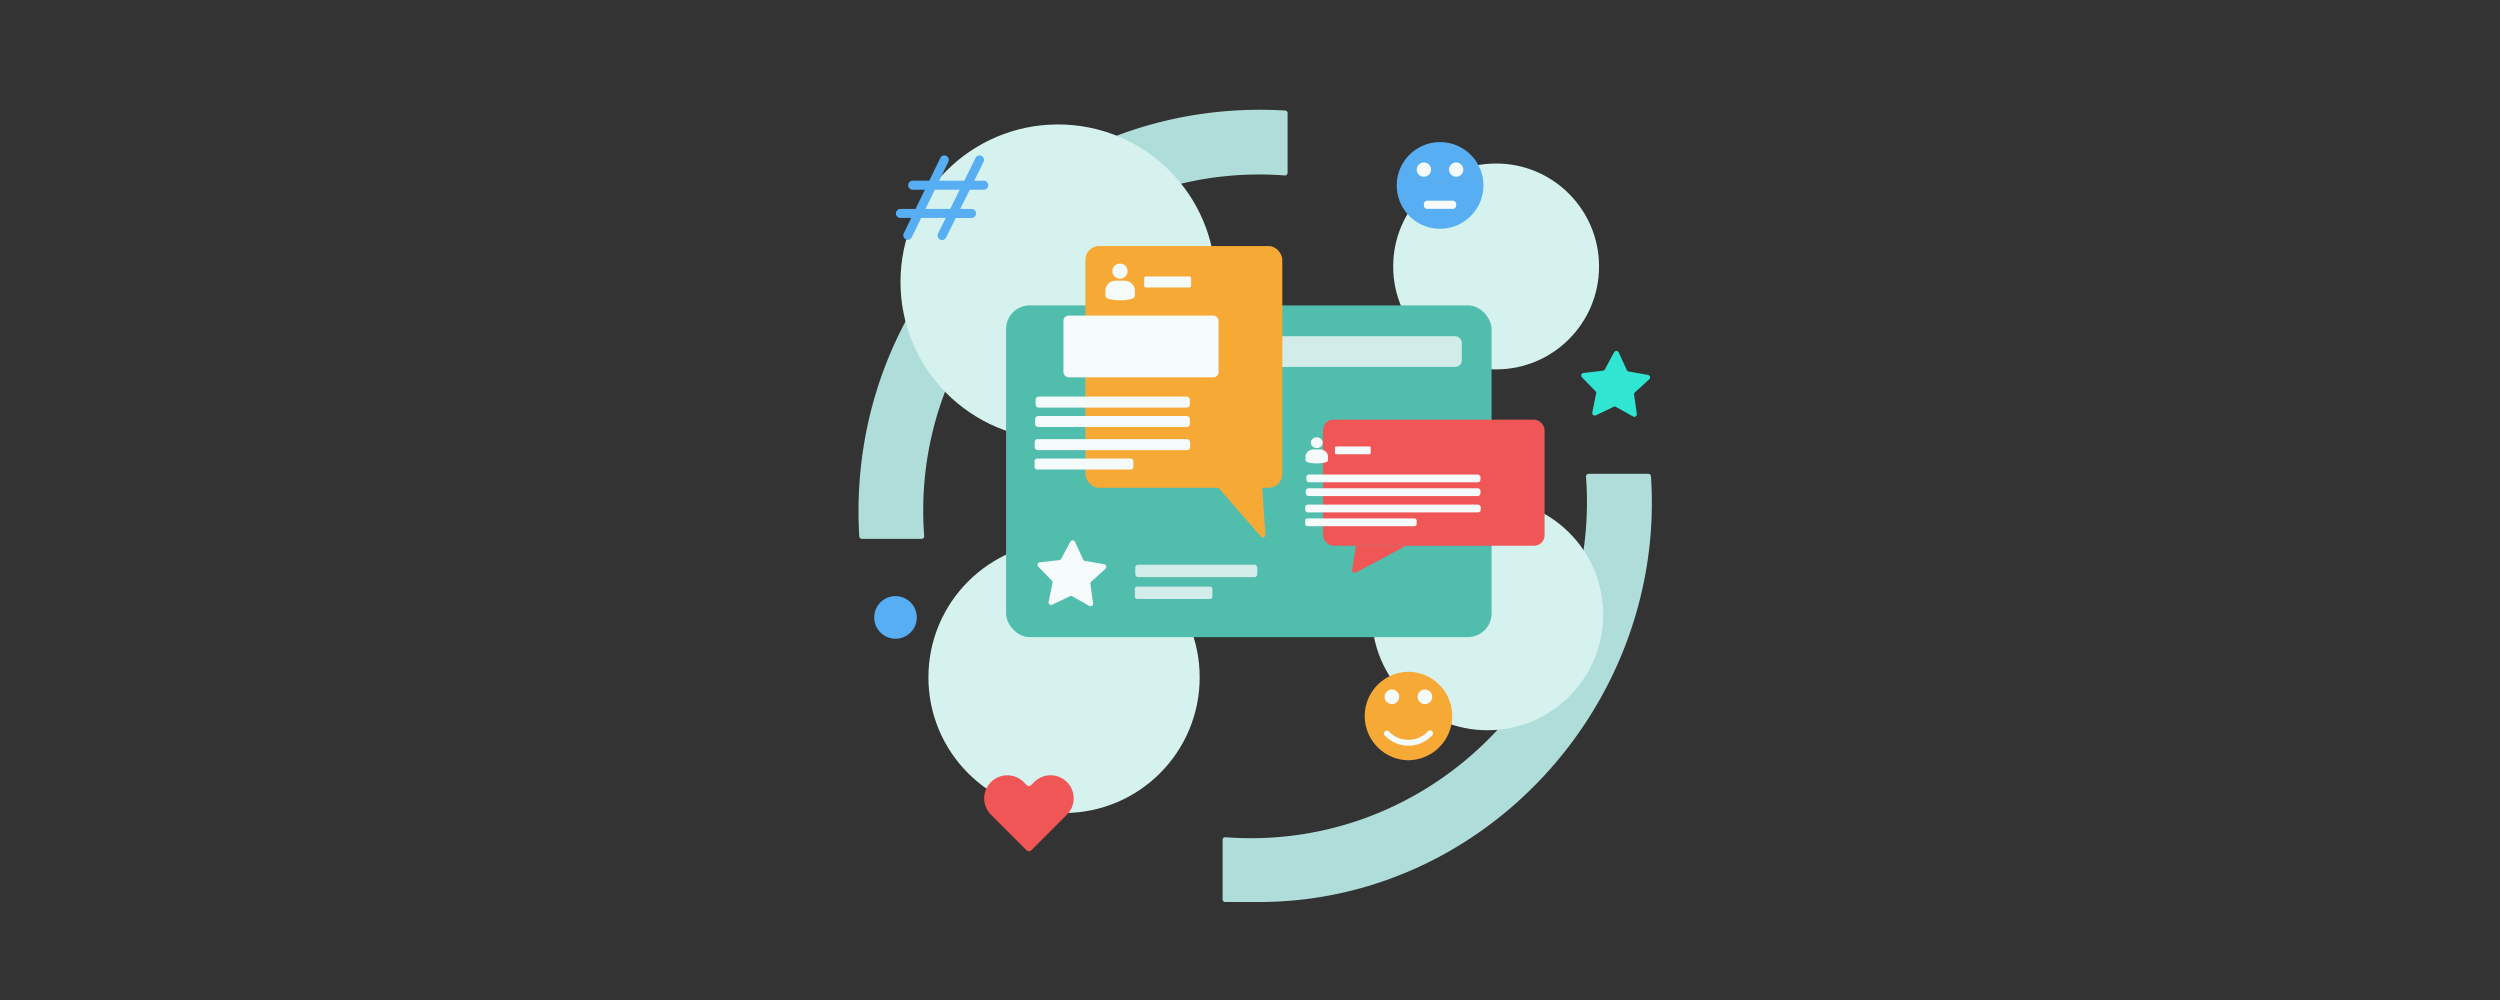 <?xml version="1.0" encoding="UTF-8" standalone="no"?>
<svg
   viewBox="0 0 250 100"
   version="1.1"
   id="svg87"
   sodipodi:docname="scroll-experiences-board.svg"
   width="250"
   height="100"
   inkscape:version="1.1 (c68e22c387, 2021-05-23)"
   xmlns:inkscape="http://www.inkscape.org/namespaces/inkscape"
   xmlns:sodipodi="http://sodipodi.sourceforge.net/DTD/sodipodi-0.dtd"
   xmlns="http://www.w3.org/2000/svg"
   xmlns:svg="http://www.w3.org/2000/svg">
  <rect x="0" y="0" width="250" height="100" fill="#333333" stroke="none"/>
  <sodipodi:namedview
     id="namedview89"
     pagecolor="#ffffff"
     bordercolor="#666666"
     borderopacity="1.0"
     inkscape:pageshadow="2"
     inkscape:pageopacity="0.0"
     inkscape:pagecheckerboard="0"
     showgrid="false"
     inkscape:zoom="3.8970042"
     inkscape:cx="128.17538"
     inkscape:cy="49.910134"
     inkscape:window-width="1920"
     inkscape:window-height="1012"
     inkscape:window-x="0"
     inkscape:window-y="32"
     inkscape:window-maximized="1"
     inkscape:current-layer="svg87" />
  <defs
     id="defs4">
    <style
       id="style2">.cls-1{fill:#afddd9;}.cls-2{fill:#d5f2ef;}.cls-3{fill:#57aef3;}.cls-4{fill:#51bdad;}.cls-5{fill:#d1ece9;}.cls-6{fill:#f7a936;}.cls-7{fill:#f5fafa;}.cls-8{fill:#f05656;}.cls-9{fill:#30e6d2;}</style>
  </defs>
  <g
     id="Layer_1"
     data-name="Layer 1"
     transform="matrix(0.065,0,0,0.065,76.118,2.308)">
    <path
       class="cls-1"
       d="m 246.82,793.49 h -91.91 a 4,4 0 0 1 -4,-3.76 C 128.61,415.54 432,112.23 806.1,134.53 a 4,4 0 0 1 3.77,4 v 91.91 a 4,4 0 0 1 -4.32,4 C 490.81,210.61 227,474.45 250.8,789.18 a 4,4 0 0 1 -3.98,4.31 z"
       id="path6" />
    <path
       class="cls-1"
       d="m 759.87,1352.21 h -46 a 4,4 0 0 1 -4,-4 v -91.67 a 4,4 0 0 1 4.31,-4 c 314.75,23.8 578.56,-240 554.76,-554.76 a 4,4 0 0 1 4,-4.31 h 91.94 a 4,4 0 0 1 4,3.73 c 23.52,349.15 -256.18,658.16 -609.01,655.01 z"
       id="path8" />
    <circle
       class="cls-2"
       cx="1117.46"
       cy="910"
       r="177.95"
       id="circle10" />
    <circle
       class="cls-2"
       cx="1130.67"
       cy="374.42"
       r="158.36"
       id="circle12" />
    <circle
       class="cls-2"
       cx="465.95"
       cy="1006.58"
       r="208.67"
       id="circle14" />
    <circle
       class="cls-2"
       cx="456.68"
       cy="398.31"
       r="242.35"
       id="circle16" />
    <path
       class="cls-3"
       d="m 278.27,333.81 a 6.81,6.81 0 0 1 -3.08,-0.74 7,7 0 0 1 -3.06,-9.34 L 284,299.81 h -37.9 l -14.41,29.74 a 6.84,6.84 0 0 1 -9.2,3.18 7,7 0 0 1 -3.14,-9.31 l 11.44,-23.61 h -17.26 a 7,7 0 0 1 0,-13.92 h 24 l 14.29,-29.5 h -19.44 a 7,7 0 0 1 0,-13.91 h 26.2 l 17,-35 a 6.84,6.84 0 0 1 9.2,-3.18 7,7 0 0 1 3.14,9.31 l -14,28.9 h 38.5 l 17.38,-35.08 a 6.82,6.82 0 0 1 9.22,-3.1 7,7 0 0 1 3.06,9.34 l -14.29,28.84 h 15.31 a 7,7 0 0 1 0,13.91 h -22.23 l -14.62,29.5 h 18 a 7,7 0 0 1 0,13.92 H 299.36 L 284.41,330 a 6.86,6.86 0 0 1 -6.14,3.81 z m -25.42,-47.92 h 38 l 14.61,-29.5 h -38.32 z"
       id="path18" />
    <rect
       class="cls-4"
       x="376.75"
       y="434.29"
       width="746.93"
       height="510.37"
       rx="36.5"
       id="rect20" />
    <rect
       class="cls-5"
       x="575.56"
       y="833.27"
       width="187.7"
       height="19.07"
       rx="4.3"
       id="rect22" />
    <rect
       class="cls-5"
       x="574.94"
       y="866.94"
       width="119.22"
       height="19.07"
       rx="3.43"
       id="rect24" />
    <rect
       class="cls-5"
       x="759.57"
       y="481.77"
       width="318.37"
       height="47.2"
       rx="10.07"
       id="rect26" />
    <rect
       class="cls-6"
       x="498.75"
       y="343.02"
       width="302.99"
       height="371.89"
       rx="21.06"
       id="rect28" />
    <path
       class="cls-6"
       d="m 775.83,787 -5.23,-74 h -68.79 l 67,76.89 a 4,4 0 0 0 7.02,-2.89 z"
       id="path30" />
    <path
       class="cls-7"
       d="m 552.25,393.29 a 11.64,11.64 0 1 0 -11.94,-11.64 11.81,11.81 0 0 0 11.94,11.64 z m 6.74,3 h -13.47 a 16.09,16.09 0 0 0 -11.28,4.56 15.26,15.26 0 0 0 -4.67,11 v 7 a 5.29,5.29 0 0 0 3.77,5.05 68.58,68.58 0 0 0 37.83,0 5.29,5.29 0 0 0 3.77,-5.05 v -7 a 15.26,15.26 0 0 0 -4.67,-11 16.11,16.11 0 0 0 -11.27,-4.54 z"
       id="path32" />
    <rect
       class="cls-7"
       x="422.22"
       y="574.67"
       width="237.32"
       height="16.91"
       rx="4.55"
       id="rect34" />
    <rect
       class="cls-7"
       x="421.43"
       y="604.53"
       width="238.11"
       height="16.91"
       rx="4.56"
       id="rect36" />
    <rect
       class="cls-7"
       x="420.68"
       y="640.05"
       width="239.24"
       height="16.91"
       rx="4.57"
       id="rect38" />
    <rect
       class="cls-7"
       x="420.68"
       y="669.92"
       width="151.88"
       height="16.91"
       rx="3.64"
       id="rect40" />
    <rect
       class="cls-7"
       x="589.17"
       y="389.86"
       width="72.3"
       height="16.91"
       rx="2.51"
       id="rect42" />
    <rect
       class="cls-7"
       x="464.99"
       y="450.02"
       width="238.67"
       height="94.95"
       rx="8"
       id="rect44" />
    <rect
       class="cls-8"
       x="864.37"
       y="610.12"
       width="340.85"
       height="193.99"
       rx="16.13"
       id="rect46" />
    <path
       class="cls-8"
       d="m 909.18,841 5.63,-36.93 H 992.2 L 915,845.18 A 4,4 0 0 1 909.18,841 Z"
       id="path48" />
    <path
       class="cls-7"
       d="m 854.74,653.82 c 5,0 9.06,-3.69 9.07,-8.25 0.01,-4.56 -4.06,-8.24 -9.07,-8.25 -5.01,-0.01 -9.07,3.7 -9.08,8.25 -0.01,4.55 4.06,8.24 9.08,8.25 z m 5.11,2.15 h -10.23 a 12.72,12.72 0 0 0 -8.57,3.22 10.5,10.5 0 0 0 -3.55,7.81 v 5 a 3.8,3.8 0 0 0 2.87,3.58 55.86,55.86 0 0 0 28.74,0 A 3.79,3.79 0 0 0 872,672 v -5 a 10.5,10.5 0 0 0 -3.55,-7.79 12.72,12.72 0 0 0 -8.57,-3.22 z"
       id="path50" />
    <rect
       class="cls-7"
       x="838.66"
       y="694.49"
       width="267.96"
       height="11.99"
       rx="4.07"
       id="rect52" />
    <rect
       class="cls-7"
       x="837.77"
       y="715.66"
       width="268.85"
       height="11.99"
       rx="4.08"
       id="rect54" />
    <rect
       class="cls-7"
       x="836.93"
       y="740.84"
       width="270.14"
       height="11.99"
       rx="4.09"
       id="rect56" />
    <rect
       class="cls-7"
       x="836.93"
       y="762.01"
       width="171.49"
       height="11.99"
       rx="3.26"
       id="rect58" />
    <rect
       class="cls-7"
       x="882.79"
       y="651.39"
       width="54.94"
       height="11.99"
       rx="1.84"
       id="rect60" />
    <path
       class="cls-7"
       d="M 504.74,896.52 478.6,881.88 a 4,4 0 0 0 -3.7,-0.11 l -27,13 a 4,4 0 0 1 -5.66,-4.4 l 5.93,-29.08 a 4,4 0 0 0 -1.05,-3.59 l -20.77,-21.32 a 4,4 0 0 1 2.41,-6.77 l 29.75,-3.38 a 4,4 0 0 0 3.08,-2.08 l 14.07,-26.27 a 4,4 0 0 1 7.16,0.21 l 12.47,27.07 a 4,4 0 0 0 2.95,2.27 l 29.49,5.16 a 4,4 0 0 1 2,6.9 l -22,20 a 4,4 0 0 0 -1.27,3.52 l 4.18,29.39 a 4,4 0 0 1 -5.9,4.12 z"
       id="path62" />
    <path
       class="cls-8"
       d="m 470.36,1167.63 a 35.63,35.63 0 0 0 -50.32,0 l -4.7,4.69 a 5,5 0 0 1 -6.9,0 l -4.71,-4.69 a 35.55,35.55 0 0 0 -50.31,50.24 l 8.15,8.14 46.87,46.8 a 5,5 0 0 0 6.9,0 l 46.87,-46.8 8.15,-8.14 a 35.5,35.5 0 0 0 0,-50.24 z"
       id="path64" />
    <path
       class="cls-3"
       d="m 1044.42,316.42 a 66.64,66.64 0 0 1 0,-133.28 h 2.07 a 66.64,66.64 0 0 1 0,133.22 q -1,0 -2.07,0 z"
       id="path66" />
    <path
       class="cls-7"
       d="m 1030.56,225.42 a 11,11 0 0 0 -8.91,-10.79 10.84,10.84 0 0 0 -2.07,-0.19 11,11 0 0 0 0,22 10.84,10.84 0 0 0 2.07,-0.2 11,11 0 0 0 8.91,-10.78 z"
       id="path68" />
    <path
       class="cls-7"
       d="m 1071.33,214.63 a 10.84,10.84 0 0 0 -2.07,-0.19 11,11 0 0 0 0,22 10.84,10.84 0 0 0 2.07,-0.2 11,11 0 0 0 0,-21.57 z"
       id="path70" />
    <path
       class="cls-7"
       d="m 1064,273.22 h -39.22 a 5.32,5.32 0 0 0 -5.3,5.3 v 2 a 5.31,5.31 0 0 0 5.3,5.3 H 1064 a 5.3,5.3 0 0 0 5.3,-5.3 v -2 a 5.32,5.32 0 0 0 -5.3,-5.3 z"
       id="path72" />
    <path
       class="cls-6"
       d="m 995.8,1134.12 a 68.06,68.06 0 0 1 0,-136.11 c 0.71,0 1.42,0 2.12,0 a 68.06,68.06 0 0 1 0,136 c -0.71,0 -1.41,0 -2.12,0 z"
       id="path74" />
    <path
       class="cls-7"
       d="m 970.35,1047.76 a 11.22,11.22 0 1 0 -11.22,-11.21 11.27,11.27 0 0 0 11.22,11.21 z"
       id="path76" />
    <path
       class="cls-7"
       d="m 1021.09,1047.76 a 11.22,11.22 0 1 0 -11.21,-11.21 11.27,11.27 0 0 0 11.21,11.21 z"
       id="path78" />
    <path
       class="cls-7"
       d="m 1031.16,1088.75 a 4.44,4.44 0 0 0 -2.12,-0.53 4.49,4.49 0 0 0 -3.1,1.25 v 0 a 41.34,41.34 0 0 1 -28.13,13.16 c -0.7,0 -1.41,0.05 -2.11,0.05 a 41.36,41.36 0 0 1 -30.25,-13.21 v 0 a 4.7,4.7 0 0 0 -0.7,-0.46 4.43,4.43 0 0 0 -2.11,-0.53 4.47,4.47 0 0 0 -3.69,7 l -0.08,0.08 a 51.79,51.79 0 0 0 7.58,6.69 50,50 0 0 0 29.29,9.41 c 0.7,0 1.41,0 2.11,0 a 51.32,51.32 0 0 0 8.5,-1.07 50.18,50.18 0 0 0 18.67,-8.29 50.78,50.78 0 0 0 7.58,-6.69 v 0 a 4.48,4.48 0 0 0 -1.33,-6.79 z"
       id="path80" />
    <path
       class="cls-9"
       d="M 1341.15,605.14 1315,590.49 a 4,4 0 0 0 -3.69,-0.11 l -27,13 a 4,4 0 0 1 -5.66,-4.4 l 5.94,-29.08 a 4,4 0 0 0 -1.06,-3.59 L 1262.79,545 a 4,4 0 0 1 2.42,-6.76 l 29.75,-3.38 a 4,4 0 0 0 3.07,-2.09 l 14.08,-26.27 a 4,4 0 0 1 7.15,0.22 l 12.47,27.07 a 4,4 0 0 0 3,2.27 l 29.49,5.16 a 4,4 0 0 1 2,6.89 l -22,20 a 4,4 0 0 0 -1.27,3.52 l 4.18,29.39 a 4,4 0 0 1 -5.98,4.12 z"
       id="path82" />
    <circle
       class="cls-3"
       cx="206.66"
       cy="914.37"
       r="32.78"
       id="circle84" />
  </g>
</svg>
